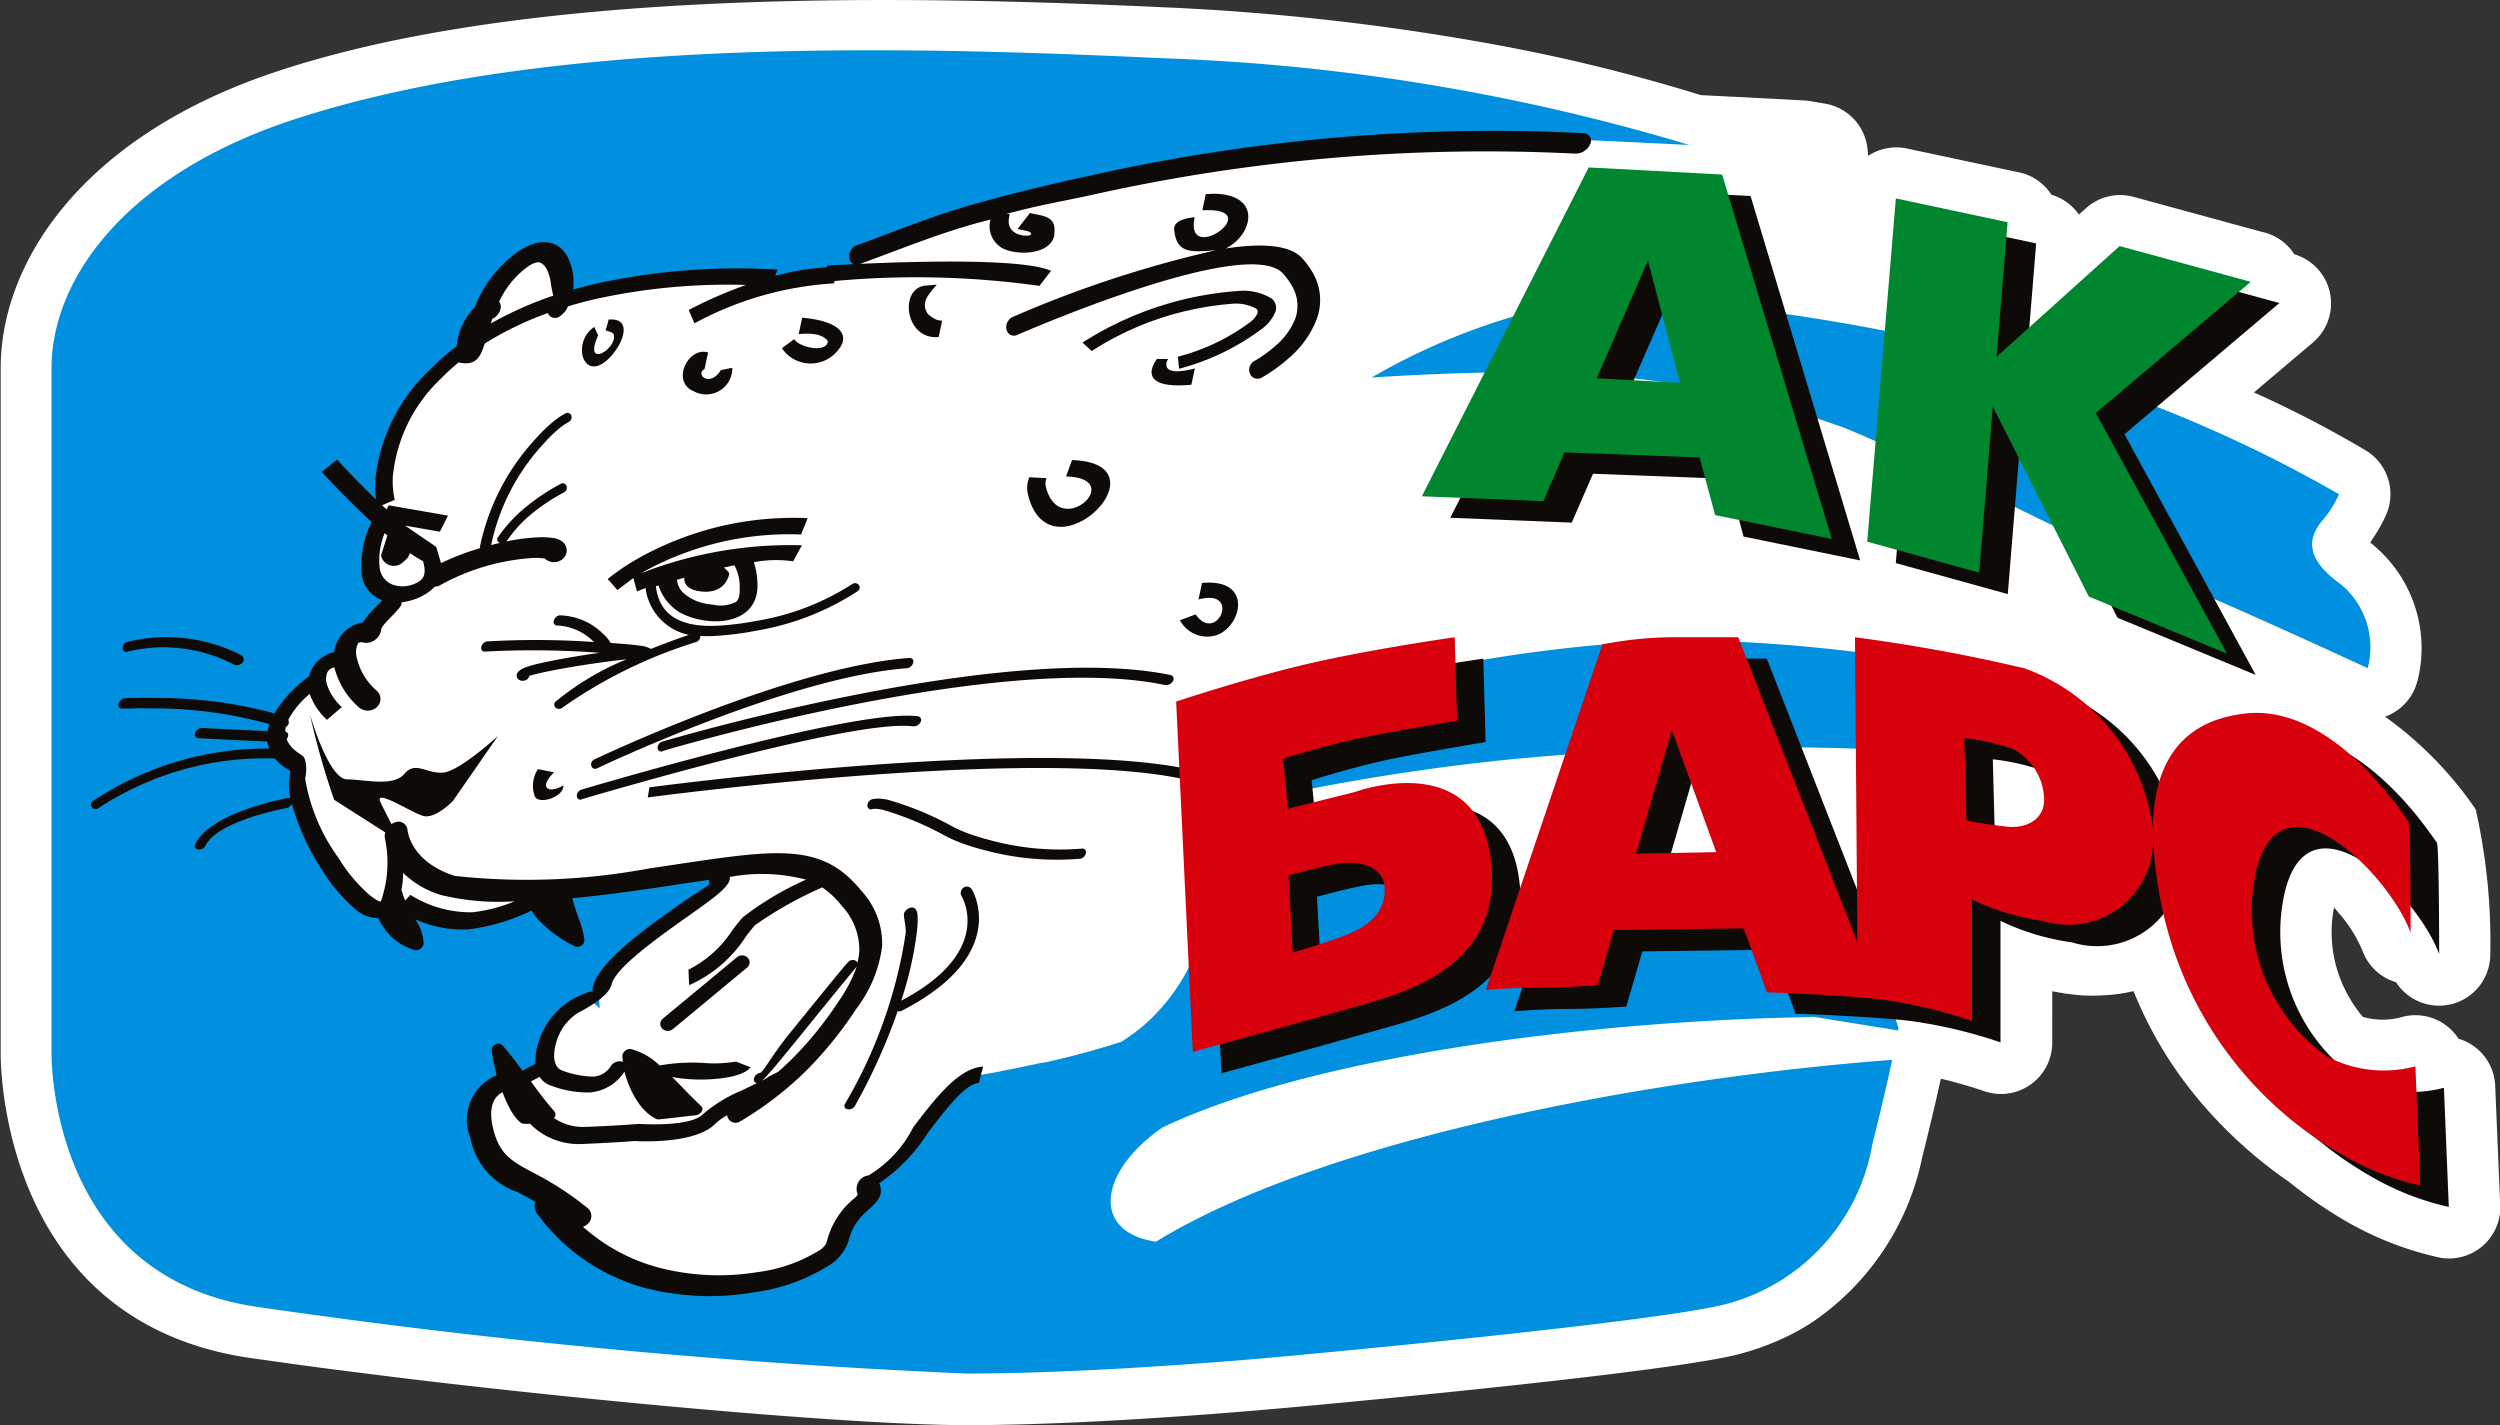 <svg xmlns="http://www.w3.org/2000/svg" width="51.456" height="29.335" viewBox="0 0 51.456 29.335">
  <rect x="0" y="0" width="51.456" height="29.335" fill="#333333" stroke="none"/>
  <g id="Group_4630" data-name="Group 4630" transform="translate(-5.198 -10.009)">
    <path id="Path_2905" data-name="Path 2905" d="M54.954,24.025a1.065,1.065,0,0,1-.066.186,1.051,1.051,0,0,1-.6.549,7.672,7.672,0,0,1,1.884,1.934s0,0,0,0l-.011.008a12.336,12.336,0,0,1,.293,2.954h0a1.054,1.054,0,0,1-1.94.569,1.052,1.052,0,0,1-.692-.652,2.868,2.868,0,0,0-.5-.788l-.084-.1a2.668,2.668,0,0,0,.335,1.891,2.771,2.771,0,0,0,.19.279c.022.029.045.057.067.084a1.485,1.485,0,0,0,.77.013,1.055,1.055,0,0,1,1.2.436,1.053,1.053,0,0,1,.755.969l.1,2.381A1.056,1.056,0,0,1,55.4,35.891a6.736,6.736,0,0,1-1.949-.766c-.159-.094-.345-.208-.53-.335s-.383-.273-.609-.455a9.308,9.308,0,0,1-1.9-1.739,8.248,8.248,0,0,1-1.3-2.187,3.445,3.445,0,0,1-.664.088,3.79,3.79,0,0,1-.387,0c-.092-.006-.192-.017-.3-.032-.027,0-.054-.006-.081-.011h0v0c-.083-.013-.164-.027-.242-.043V31.47h0a1.055,1.055,0,0,1-1.393,1s-.405-.142-.9-.259c-.038.173-.081.366-.131.578-.067.29-.151.636-.254,1.047a5.409,5.409,0,0,1-2.312,3.421,4.9,4.9,0,0,1-.716.371,5.375,5.375,0,0,1-.78.262h0c-1.634.409-9.311,1.1-9.333,1.1s-3.718.352-6.52.352c-2.043,0-6.547-.385-10.533-.841-.647-.074-1.4-.165-2.236-.273-.81-.1-1.488-.2-2-.271h0c-4.812-.711-5.1-5.421-5.118-6.193,0-.033,0-.066,0-.1V17.589c0-2.2,1.693-4.734,5.52-6.053,5.227-1.8,13.242-1.617,18.44-1.376a49.749,49.749,0,0,1,6.752.759,36.662,36.662,0,0,1,4.289,1.05l.033,0,.2.01.2.01.195.01h.014l.2.01.2.011.2.01.179.01h.016l.185.01.178.01.157.009h.017l.119.007a1.04,1.04,0,0,1,.157.015l.29.05a1.055,1.055,0,0,1,.886.967l.008.11a1.052,1.052,0,0,1,.8-.152l2.265.482a1.054,1.054,0,0,1,.709.469,1.055,1.055,0,0,1,.566.408l.146-.131,0,0a1.051,1.051,0,0,1,.98-.233l2.638.72a1.048,1.048,0,0,1,.588.351,1.035,1.035,0,0,1,.082.111,1.054,1.054,0,0,1,.382,1.816l-1.214,1.027a22.933,22.933,0,0,1,2.312,1.2h0a1.053,1.053,0,0,1,.417,1.3,3.156,3.156,0,0,1-.333.581L54,21.19a2.762,2.762,0,0,1,.956,2.835Zm1.183,2.625a.5.5,0,0,1,.029.051l.011-.008Z" transform="translate(0 0)" fill="#fff" fill-rule="evenodd"/>
    <path id="Path_2906" data-name="Path 2906" d="M50.735,29.407a3.077,3.077,0,0,1-.75.22l-.064,0-.064.006-.064.007-.065.008-.065.009-.065.01-.065.011-.065.012-.065.013-.065.013-.065.014-.064.015-.064.015-.064.016-.341.09.077-.207-.065,0-.132,0-.131,0-.13,0h-.382l-.125,0-.123,0-.122,0-.121.005-.119.006-.118.007-.117.008-.116.009-.114.01-.113.011-.112.011-.11.012-.109.013-.108.014-.107.015-.106.016-.1.016-.1.017-.1.018-.1.019-.1.02-.1.02-.1.021-.1.022-.061.014-.061.015-.06.015-.06.015-.059.016-.059.016-.058.016-.267.076.024-.25,0-.032v-.1l0-.032,0-.032,0-.032-.007-.044-.008-.043-.009-.042-.011-.041-.012-.04-.014-.038-.015-.036-.016-.034-.019-.036-.021-.033-.022-.03-.024-.027-.025-.024-.026-.021-.028-.018-.03-.016-.029-.012-.031-.01-.032-.007-.033,0-.035,0h-.037l-.039,0-.042.008-.044.012-.047.015-.049.02-.052.025-.054.03-.057.035-.059.04-.066.049,0,0L43.6,29.4l-.068.06-.063.061-.06.061-.056.062-.053.063-.049.064-.047.064-.043.064-.04.065-.038.064-.035.065-.033.064-.031.064-.028.064-.04.1-.065.059-.033.035-.031.038-.029.041-.027.044-.025.046-.022.047-.02.049-.018.049-.016.05-.014.05-.013.049-.011.048-.009.046-.008.044-.015.1-.086.066-.038.03-.037.03-.037.03-.036.03-.036.03-.035.03-.035.031-.034.03-.034.031-.033.031-.033.031-.032.031-.032.031-.031.031-.031.031-.066.069-.064.069-.061.07-.059.07-.057.07-.055.071-.053.07-.05.071-.048.071L41.4,32.4l-.044.071-.042.071-.04.071-.038.071-.036.07-.034.07-.032.07-.03.07-.028.069-.026.069-.024.068-.022.068-.02.067-.018.067-.016.066-.014.065-.012.065-.011.064-.009.063-.007.063-.005.062,0,.061,0,.045v.133l0,.043,0,.042,0,.041.007.064-.014.08-.01.059-.01.059-.011.059-.01.059-.011.059-.011.059-.014.078-.021.045-.016.035-.018.043-.02.05-.021.056-.021.061-.021.066-.02.07-.018.073-.016.076-.013.077-.009.078,0,.079v.078l.005.076.011.076.005.025.007.025.008.024.008.023.009.022.01.021.011.02.01.018.024.035.026.032.029.029.031.027.033.024.036.022.038.019.23.1-.141.169-.015.017-.016.017-.016.018-.017.018-.017.018-.017.018-.018.018-.037.038-.036.038-.035.038-.034.038-.032.038-.03.038-.027.037-.062.1-.089.015-.021,0-.021.006-.021.007-.021.007-.021.009-.021.01-.019.01-.041.024-.038.026-.035.029L40.2,37.1l-.03.035-.028.038-.025.041-.023.045-.008.017-.008.019-.007.02-.007.02-.006.021-.005.021,0,.022-.02.118-.115.031-.021.007-.021.007-.02.008-.02.009-.02.009-.02.01-.018.01-.038.025-.035.027-.032.029-.03.031-.027.033-.024.035-.021.037-.019.041,0,.006,0,.009,0,.009,0,.008,0,.008,0,.009,0,.009-.016.062-.089.067-.047.037-.047.038-.047.04-.047.042-.047.043-.046.044-.045.045-.044.047-.043.048-.041.048-.039.049-.037.05-.035.05-.032.05-.027.046-.009.019-.012.027-.012.026-.012.027-.012.027-.012.027-.012.027-.009.019,0,.009,0,.015,0,.015,0,.015,0,.015,0,.015,0,.015v.021l0,.054v.054l0,.053v.018l0,.014,0,.014,0,.014,0,.014,0,.014,0,.014v0l.008.013.015.026.015.026.015.025.015.025.015.026.015.026.008.013.018.02.027.028.031.028.033.028.037.028.04.028.043.027.15.087-.041.136-.005.021,0,.023,0,.025,0,.026,0,.028v.091l0,.033,0,.034,0,.035,0,.036.006.037.007.038.007.037,0,.011,0,.014,0,.013,0,.013,0,.013.006.027,0,.01.02.076.023.079.026.081.029.082.031.083.034.084.036.085.038.085.04.085.042.085.043.085.045.084.047.083.048.082.049.081.05.079.041.062.041.061.042.059.042.058.042.056.042.055.042.053.042.051.042.049.042.047.041.044.041.042.04.039.04.036.039.034.037.03.054.04.052.034.05.028.048.021.045.015.042.01.039,0,.138,0,.045.088,0,.005,0,0,0,0,0,0,0,0,0,0,0,0,.01.018.011.019.011.019L41,42.9l.011.018.012.018.012.018.011.016.032.043.033.04.034.038.035.036.035.033.036.031.036.029.037.026.037.024.037.022.036.019.036.017.035.015.034.013.033.011.015,0,.006,0,0,0v-.026l-.005-.045-.011-.049-.017-.052-.023-.056-.028-.058-.032-.06-.249-.439.452.187.054.021.056.021.058.02.061.019.062.018.064.017.065.015.067.013.068.012.069.009.069.007.07,0,.07,0,.071,0,.071,0,.091-.01.091-.013.09-.016.09-.019.089-.021.087-.024.085-.025.083-.027.08-.028.077-.028L43.6,42.7l.07-.028.066-.028.061-.027.057-.026.176-.082.072.126,0,.006,0,.006,0,.006.007.011,0,.006,0,.005.01.015.011.016.012.016.012.016.013.015.013.016.014.016.015.017.036.038.039.039.042.038.044.038.045.037.046.036.047.035.048.034.048.032.048.031.047.029.046.028.045.026.043.024.041.022.016.008,0-.031-.009-.046-.013-.051-.016-.056-.019-.059-.021-.062-.023-.064-.026-.069,0-.013-.008-.026-.013-.04-.016-.051-.018-.058-.018-.061-.018-.061-.065-.227.3-.03.12-.012.117-.013.114-.013.111-.013.108-.013.1-.013.1-.013.1-.012.091-.012.086-.012.08-.011.075-.011.068-.01.062-.009.055-.008.014,0,.013,0,.013,0,.012,0,.012,0,.011,0h.011l.02,0h0l.044-.007.054-.008.054-.008.053-.008.053-.008.053-.008.052-.008.045-.007h0l.06-.009.052-.008.052-.008.051-.008L47.084,42l.05-.007.05-.008.049-.007.049-.007.048-.007.048-.007.047-.007.047-.007.046-.007.046-.006.26-.036-.052.218.042.11L47.7,42.3l-.022.014-.024.016-.027.018-.029.019-.061.039-.042.027-.039.025-.041.027-.043.028-.044.03-.046.031-.048.033-.049.034-.05.035-.07.05-.072.051-.073.052-.074.053-.074.053-.075.054-.075.055-.075.056-.075.056-.074.056-.073.057-.072.057-.071.057-.07.057-.068.057-.066.057-.064.057-.061.057-.059.056-.056.056-.053.055-.049.054-.046.054-.042.052-.038.051-.033.05-.029.048-.024.045-.019.043-.014.041-.01.037,0,.03v.013l.019.373-.216-.2-.013,0-.067.028-.1.044-.125.063-.054.03-.052.034-.051.037-.049.041-.048.045-.046.048-.044.051L44.495,45l-.04.055-.037.057-.035.058-.032.06-.029.06-.027.061-.023.061-.02.061-.012.041-.01.041-.009.041-.007.04-.006.039,0,.039,0,.038v.079l.006.111-.464.243-.129-.176-.053-.071-.053-.069-.051-.066-.05-.063-.049-.06-.047-.056h0l.007.044.01.057.012.06.013.062.014.065.016.067.048.189-.169.077-.053.029-.053.033-.052.038-.05.042L43,46.432l-.043.053-.039.06-.034.066-.029.074-.022.082-.015.092-.007.1,0,.113.014.124.026.137.029.114.032.1.035.091.037.081.04.073.043.065.046.059.05.054.054.051.059.048.064.046.069.045.075.045.081.046.087.047.092.05.043.023.044.024.045.024.046.025.048.026.049.028.05.029.152.089-.041.133,0,.012v.025l0,.012,0,.012.005.012.009.015.055.075.059.076.06.074.061.071.062.069.063.067.064.065.065.063.066.061.067.059.068.057.069.055.07.053.071.051.072.049.072.047.073.045.073.043.074.042.075.04.075.038.076.036.076.035.076.033.077.031.078.03.078.028.078.027.079.025.079.024.079.022.079.02.066.016.066.015.066.014.066.013.066.012.066.011.067.01.066.009.066.008.066.007.066.007.066.006.066,0,.066,0,.065,0,.065,0h.258l.064,0,.063,0,.063,0,.063,0,.062,0,.062-.005.061-.006.061-.007.06-.007.06-.008.059-.009.058-.009.119-.02.117-.023.114-.025.111-.027L49.1,50.3l.1-.031.1-.033.1-.034.093-.036.089-.037.085-.039.08-.039.076-.04.071-.041.065-.041.06-.041.068-.052.06-.052.053-.053.045-.052.037-.051.029-.05.022-.048.017-.053.018-.064.021-.066.024-.062.025-.058.027-.054.028-.051.029-.047.03-.044.031-.041.031-.038.031-.035.03-.032.029-.03.028-.027.027-.025.025-.022.037-.034.035-.032.032-.03.028-.029.025-.027.021-.025.017-.023.013-.021L51,48.54l.007-.018,0-.018,0-.018v-.021l0-.024L51,48.412l-.057-.161.171-.088.051-.031.053-.038.055-.043L51.33,48l.057-.054.058-.059.059-.063.06-.067.06-.071.061-.074.062-.076.062-.079.063-.081.063-.082L52,47.212l.072-.094.073-.094.073-.094.073-.092.073-.09.073-.087.072-.083.072-.079.072-.074.071-.068.071-.062.071-.055.072-.047.074-.038.078-.028.021,0,.034-.008.023,0,.029-.005.037-.007.046-.008.054-.009.062-.011.069-.012.076-.014.083-.015.089-.017.1-.018.1-.02.106-.021.111-.023.116-.024.12-.026.124-.027.127-.029.131-.031.134-.032.136-.033.138-.035.14-.037.141-.038.142-.04.143-.041.143-.043L56,45.449l.126-.04.049-.03.063-.041.063-.043.063-.045.063-.047.063-.049.062-.051.062-.053.062-.056.061-.058.061-.06.06-.062.059-.064.059-.065.057-.068.057-.069.055-.072L57.2,44.4l.053-.075.052-.077.05-.079.049-.081.047-.083.045-.085.044-.087.042-.088.04-.09.038-.092.036-.094.034-.1.032-.1.029-.1.026-.1.024-.1.022-.105.02-.109.018-.113.016-.117.014-.121.013-.125.011-.13.01-.134.008-.138.007-.143.006-.147,0-.152,0-.157L71.635,43.61l-1.2-16.468-.3-.052-.16-.01-.169-.01-.178-.01-.185-.01-.191-.01-.2-.01-.2-.01-.2-.011-.2-.01-.2-.01-.2-.01-.2-.01-.2-.01-.246-.012-.332-.016-.181-.009-.173-.008-.164-.008-.154-.007-.144-.007-.132-.006-.119-.006-.1-.005-.09,0-.074,0-.057,0-.039,0H65.6l-.2-.018-.212-.015-.222-.013-.232-.01-.242-.008-.251-.005-.26,0h-.268l-.277,0-.285.006-.292.008-.3.011-.307.014-.314.017-.32.02-.326.024-.332.026-.338.03-.343.033-.348.036-.352.04-.357.043-.361.046-.365.05-.368.054-.371.057-.374.061-.377.065-.379.068-.381.073-.382.076a28.141,28.141,0,0,0-4.523,1.276C50.9,29.1,50.53,29.223,50.735,29.407Z" transform="translate(-27.858 -13.963)" fill="#fff" fill-rule="evenodd"/>
    <path id="Path_2907" data-name="Path 2907" d="M45.25,18.121a42.644,42.644,0,0,0-10.9-1.8c-5.362-.249-12.625-.446-17.846,1.254-3.476,1.131-5.011,3.286-5.011,5.123V36.772s-.1,4.611,4.218,5.248a144.977,144.977,0,0,0,14.617,1.374c2.8,0,6.426-.343,6.426-.343s7.6-.687,9.172-1.079a4.12,4.12,0,0,0,3.041-3.286c.2-.8.329-1.367.411-1.749-4.981.376-11.684,1.617-15.154,3.743-1.344-.2-1.176-1.444.134-2.351,3.052-1.452,8.72-2.2,13.394-2.273h0l-.065-.016,1.813.292.008-.048-.491-1.521L35.366,32.439l0,.157,0,.152-.006.147-.007.143-.008.138-.01.134-.011.13-.013.125-.014.121-.016.117-.018.113-.02.109-.022.105-.024.1-.026.1-.029.1-.032.1-.034.1-.036.094-.038.092-.04.09-.042.088-.044.087-.045.085-.047.083-.049.081-.05.079-.052.077-.053.075-.054.073-.055.072-.057.069-.057.068-.059.065-.059.064-.06.062-.061.06-.061.058-.062.056-.062.053-.062.051-.063.049-.063.047-.063.045-.063.043-.063.041-.049.03-.126.04-.143.044-.143.043-.143.041-.142.04-.141.038-.14.037-.138.035-.136.033-.134.032-.131.031L31.858,37l-.124.027-.12.026-.116.024-.111.023-.106.021-.1.02-.1.018L31,37.179l-.083.015-.076.014-.069.012-.062.011-.054.009-.046.008-.037.007-.029.005-.023,0-.034.008-.021,0-.078.028-.074.038-.072.047-.071.055-.071.062-.071.068-.072.074-.072.079-.072.083-.073.087-.073.09-.073.092-.073.094-.073.094-.072.094-.064.083-.063.082-.063.081-.062.079-.062.076L29,38.838l-.06.071-.06.067-.059.063-.058.059-.057.054-.056.049-.055.043-.053.038-.051.031-.171.088.057.161.007.029,0,.024v.021l0,.018,0,.018-.007.018-.009.019-.013.021-.017.023-.021.025-.025.027-.028.029-.032.03L28.2,39.9l-.037.034-.025.022-.027.025-.028.027-.029.03-.03.032-.031.035-.031.038-.031.041-.03.044-.029.047-.028.051-.027.054-.025.058-.024.062-.021.066-.018.064-.017.053-.022.048-.029.05-.037.051-.045.052-.053.053-.06.052-.068.052-.06.041-.065.041-.071.041-.076.04-.08.039-.085.039-.089.037-.093.036-.1.034-.1.033-.1.031-.108.029-.111.027-.114.025-.117.023-.119.02-.058.009-.059.009-.06.008-.06.007-.061.007-.061.006-.062.005-.062,0-.063,0-.063,0-.063,0-.064,0h-.258l-.065,0-.065,0-.066,0-.066,0-.066-.006-.066-.007-.066-.007-.066-.008-.066-.009-.067-.01-.066-.011-.066-.012-.066-.013-.066-.014-.066-.015-.066-.016-.079-.02-.079-.022-.079-.024-.079-.025-.078-.027-.078-.028-.078-.03-.077-.031-.076-.033-.076-.035L23,41.189l-.075-.038-.075-.04-.074-.042-.073-.043-.073-.045-.072-.047-.072-.049-.071-.051-.07-.053-.069-.055-.068-.057-.067-.059-.066-.061-.065-.063-.064-.065-.063-.067-.062-.069-.061-.071-.06-.074-.059-.076-.055-.075-.009-.015-.005-.012,0-.012,0-.012v-.025l0-.012.041-.133-.152-.089-.05-.029-.049-.028-.048-.026-.047-.025-.045-.024-.044-.024-.043-.023-.092-.05-.087-.047-.081-.046-.075-.045-.069-.045-.064-.046-.059-.048-.054-.051-.05-.054-.046-.059-.043-.065-.04-.073-.037-.081-.035-.091-.032-.1-.029-.114-.026-.137-.014-.124,0-.113.007-.1.015-.092.022-.082.029-.074L20.3,37.7l.039-.06.043-.053.047-.048.05-.042.052-.038.053-.033.053-.029.169-.077-.048-.189-.016-.067L20.725,37l-.013-.062-.012-.06-.01-.057-.007-.044h0l.047.056.049.06.05.063.051.066.053.069.053.071.129.176.464-.243-.006-.111V36.9l0-.038,0-.039.006-.039.007-.04.009-.041.01-.041.012-.041.02-.061.023-.061.027-.061.029-.06.032-.06.035-.058.037-.057.04-.055.042-.053.044-.051L22,36l.048-.045.049-.041.051-.037.052-.034.054-.03.125-.063.1-.044.067-.028.013,0,.216.2-.019-.373v-.013l0-.03.01-.037.014-.041.019-.043.024-.045.029-.048.033-.05.038-.051.042-.052.046-.054.049-.054.053-.055.056-.056.059-.056.061-.057.064-.057.066-.057.068-.057.07-.057.071-.057.072-.057.073-.057.074-.056.075-.056L24,34.194l.075-.055.075-.054.074-.053.074-.053.073-.052.072-.051.07-.05.05-.035.049-.034.048-.033.046-.031.044-.03.043-.028.041-.027.039-.025.042-.027.061-.039L25,33.5l.027-.018.024-.016.022-.014.114-.078-.042-.11.052-.218-.26.036-.046.006-.046.007L24.8,33.1l-.047.007-.048.007-.048.007-.049.007-.049.007-.05.008-.05.007-.051.008-.051.008-.052.008-.052.008-.06.009h0l-.045.007L24.1,33.2l-.053.008-.053.008-.053.008-.054.008-.054.008-.044.007h0l-.02,0h-.011l-.011,0-.012,0-.012,0-.013,0-.013,0-.014,0-.055.008-.062.009-.068.01-.075.011-.08.011-.086.012-.091.012-.1.012-.1.013-.1.013-.108.013-.111.013-.114.013-.117.013-.12.012-.3.03.065.227.018.061.018.061.018.058.016.051.013.04.008.026,0,.013.026.069.023.064.021.062.019.059.016.056.013.051.009.046,0,.031-.016-.008-.041-.022-.043-.024-.045-.026-.046-.028-.047-.029-.048-.031-.048-.032-.048-.034-.047-.035-.046-.036-.045-.037-.044-.038-.042-.038-.039-.039-.036-.038-.015-.017-.014-.016-.013-.016-.013-.015-.012-.016-.012-.016-.011-.016-.01-.015,0-.005,0-.006-.007-.011,0-.006,0-.006,0-.006L21.4,33.66l-.176.082-.057.026-.061.027-.066.028-.07.028-.074.028-.077.028-.08.028-.083.027-.085.025-.087.024-.089.021-.09.019-.09.016-.091.013-.091.01-.071,0-.071,0-.07,0-.07,0-.069-.007-.069-.009-.068-.012-.067-.013-.065-.015-.064-.017L19.292,34l-.061-.019-.058-.02-.056-.021-.054-.021-.452-.187.249.439.032.06.028.058.023.056.017.052.011.049.005.045v.026l0,0-.006,0-.015,0-.033-.011-.034-.013-.035-.015-.036-.017-.036-.019-.037-.022L18.7,34.4l-.037-.026-.036-.029-.036-.031-.035-.033-.035-.036L18.49,34.2l-.033-.04-.032-.043-.011-.016-.012-.018-.012-.018-.011-.018-.011-.019-.011-.019L18.346,34l-.01-.018,0,0,0,0,0,0,0,0,0,0,0,0,0-.005-.045-.088-.138,0-.039,0-.042-.01-.045-.015-.048-.021-.05-.028-.052-.034-.054-.04-.037-.03-.039-.034-.04-.036-.04-.039-.041-.042-.041-.044-.042-.047-.042-.049-.042-.051-.042-.053-.042-.055-.042-.056-.042-.058-.042-.059L17.194,33l-.041-.062-.05-.079-.049-.081-.048-.082-.047-.083-.045-.084-.043-.085-.042-.085-.04-.085-.038-.085-.036-.085-.034-.084-.031-.083-.029-.082-.026-.081-.023-.079-.02-.076,0-.01-.006-.027,0-.013,0-.013,0-.013,0-.014,0-.011-.007-.037-.007-.038-.006-.037,0-.036,0-.035,0-.034,0-.033v-.091l0-.028,0-.026,0-.025,0-.023.005-.021.041-.136-.15-.087-.043-.027-.04-.028-.037-.028-.033-.028-.031-.028-.027-.028-.018-.02-.008-.013-.015-.026-.015-.026-.015-.025-.015-.025L16.1,30.5l-.015-.026-.008-.013v0l0-.014,0-.014,0-.014,0-.014,0-.014,0-.014v-.018l0-.053v-.054l0-.054v-.021l0-.015,0-.015,0-.015,0-.015,0-.015,0-.015,0-.009.009-.019.012-.027L16.117,30l.012-.027.012-.027.012-.026.012-.027.009-.019.027-.046.032-.05.035-.05.037-.05.039-.049.041-.048.043-.048.044-.046.045-.045.046-.044.047-.043.047-.042.047-.04.047-.038L16.8,29.2l.089-.067.016-.062,0-.009,0-.009,0-.008,0-.008,0-.009,0-.009,0-.006.019-.041.021-.037.024-.035.027-.033.03-.031.032-.029.035-.027.038-.025.018-.01.02-.01.02-.009.02-.009.02-.008.021-.007.021-.007.115-.031.02-.118,0-.022.005-.021.006-.021.007-.02.007-.02.008-.019.008-.017.023-.045.025-.041.028-.038.03-.035.033-.032.035-.029.038-.026.041-.024.019-.01.021-.01.021-.009L17.8,28.1l.021-.007.021-.006.021,0,.089-.015.062-.1.027-.037.03-.038.032-.038.034-.038.035-.038.036-.038.037-.038.018-.018.017-.018.017-.018.017-.018.016-.018.016-.017.015-.017.141-.169-.23-.1-.038-.019-.036-.022-.033-.024-.031-.027-.029-.029-.026-.032-.024-.035-.01-.018-.011-.02-.01-.021-.009-.022-.008-.023L18,27,18,26.977l-.005-.025-.011-.076-.005-.076v-.078l0-.079.009-.078L18,26.488l.016-.076.018-.073.02-.07.021-.066.021-.061.021-.056.02-.05.018-.043.016-.035.021-.045.014-.078.011-.059.011-.059.01-.059.011-.059.01-.059.01-.059.014-.08-.007-.064,0-.041,0-.042,0-.043v-.133l0-.045,0-.061.005-.062.007-.063.009-.063.011-.064.012-.065.014-.065.016-.066.018-.067.02-.067.022-.068.024-.068.026-.069.028-.069.03-.069.032-.07.034-.07.036-.07.038-.071.04-.071.042-.071.044-.071.046-.071.048-.071.05-.071.053-.07.055-.071.057-.07.059-.07.061-.069.064-.069.066-.069.031-.031.031-.031.032-.031.032-.031L19.5,22.7l.033-.031.034-.031.034-.03.035-.031.035-.03.036-.03.036-.03.037-.03.037-.03.038-.03.086-.066.015-.1.008-.044.009-.046.011-.048.013-.049.014-.05.016-.05.018-.049.02-.049.022-.047.025-.046.027-.044.029-.041.031-.038.033-.035.065-.059.04-.1.028-.064.031-.064.033-.064.035-.065.038-.064.04-.065.043-.064.046-.064.049-.064.053-.063.056-.062.06-.061.063-.061.068-.06.073-.059,0,0,.066-.049.059-.04.057-.035.054-.03.052-.025.049-.02.047-.015.044-.012.042-.008.039,0H21.6l.035,0,.033,0,.032.007.031.01.029.012.03.016.028.018.026.021.025.024.024.027.022.03.021.033.019.036.016.034.015.036L22,20.6l.012.04.011.041.009.042.008.043.007.044,0,.032,0,.032,0,.032v.1l0,.032-.024.25.267-.076.058-.016.059-.016.059-.016.06-.015.06-.015.061-.015.061-.014.1-.022.1-.021.1-.02.1-.02L23.2,21l.1-.018.1-.017.1-.016.106-.016.107-.015.108-.014.109-.013.11-.012.112-.011.113-.011.114-.01.116-.009.117-.008.118-.007.119-.006.121-.005.122,0,.123,0,.125,0h.382l.13,0,.131,0,.132,0,.065,0-.077.207.341-.09.064-.016.064-.015.064-.015.065-.014.065-.013.065-.013.065-.012.065-.011.065-.01L27.1,20.8l.065-.008.064-.007.064-.006.064,0a3.077,3.077,0,0,0,.75-.22c-.205-.184.165-.306.607-.479A28.141,28.141,0,0,1,33.241,18.8l.382-.076L34,18.654l.379-.068.377-.065.374-.061.371-.057.368-.054.365-.05.361-.046.357-.043.352-.04.348-.036L38,18.1l.338-.03.332-.026L39,18.02l.32-.02.314-.017.307-.014.3-.011.292-.008.285-.006.277,0h.268l.26,0,.251.005.242.008.232.01.222.013.212.015.2.018H43l.039,0,.057,0,.074,0,.09,0,.1.005.119.006.132.006.144.007.154.007.164.008.173.008.181.009.332.016.246.012.2.01.038,0Zm13.326,7.174a2.248,2.248,0,0,1-.343.54c-.245.294-.442.736.392,1.324a1.688,1.688,0,0,1,.54,1.717s-2.747-1.275-3.973-1.766-5.1-2.5-6.818-3.188a19.232,19.232,0,0,0-5.886-1.128c-1.717-.049-3.826.1-3.826.1a13.312,13.312,0,0,1,3.532-1.422c1.128-.294,4.022-.245,8.584.785a27.923,27.923,0,0,1,7.8,3.041Zm-8.338,3.483s.49,1.864-1.275,1.766a55.516,55.516,0,0,0-7.358.2,45.551,45.551,0,0,0-4.562.687s.294-1.815.687-2.011a31.668,31.668,0,0,1,7.21-1.128A34.18,34.18,0,0,1,50.238,28.777Z" transform="translate(-5.234 -5.114)" fill="#0090df" fill-rule="evenodd"/>
    <g id="Group_4476" data-name="Group 4476" transform="translate(7.07 12.677)">
      <path id="Path_2908" data-name="Path 2908" d="M27.975,35.295c.1.884.979.867,1.636.787.147-.018.3-.042.456-.072a5.15,5.15,0,0,0,1.953-.756.1.1,0,0,1,.131.018.09.09,0,0,1-.017.128,5.476,5.476,0,0,1-2.086.815c-.158.031-.317.056-.475.075s-.309.032-.454.038c-.066,0-.129,0-.189,0-.012,0-.039-.016-.039,0a.129.129,0,0,1-.084.121A9.787,9.787,0,0,0,26.052,37.8a.108.108,0,0,1-.14,0,.082.082,0,0,1,0-.125,5.684,5.684,0,0,1,1.46-.87c-.527.056-1.313.177-1.772.282-.094.021-.173.042-.231.061a.113.113,0,0,1-.034.061.147.147,0,0,1-.188.01.087.087,0,0,1-.028-.037h0c-.034-.09.038-.162.191-.217a2.76,2.76,0,0,1,.3-.082c.313-.072.775-.151,1.208-.212a18.532,18.532,0,0,0-2.353-.025.072.072,0,0,1-.083-.091.148.148,0,0,1,.118-.118,17.459,17.459,0,0,1,2.2.012,1.135,1.135,0,0,0-.745-.34.072.072,0,0,1-.081-.094.149.149,0,0,1,.121-.115,1.317,1.317,0,0,1,.9.386.876.876,0,0,1,.138.161l.013.022.19.014c.174.013.316.027.406.041a.589.589,0,0,1,.233.067c.333-.134.618-.234.779-.289a1.128,1.128,0,0,1-.891-.963c-.063.018-.136.058-.178.069h0l-.073-.276-.328.248-.2-.228a4.426,4.426,0,0,1,.488-.342,5.7,5.7,0,0,1,.548-.293A6.523,6.523,0,0,1,31.1,33.9l-.136.336a6.208,6.208,0,0,0-3.3.8,8.451,8.451,0,0,1,3.317-.578l-.18.33a2.474,2.474,0,0,0-.809.018,1.529,1.529,0,0,1,.074.427c.043.874-.99.932-1.593.611a1.014,1.014,0,0,1-.444-.559l-.057.016Zm8.2-7.242c.055-.382-.243-.37-.5-.434l-.255.329c.047.012.112.025.175.038.152.031.124.1.01.1-.209,0-.4-.119-.364-.346.005-.031.011-.063.014-.1.014,0-.09,0-.069,0,.674-.182,1.033-.237,1.7-.379a37.117,37.117,0,0,1,10.01-.864.326.326,0,0,0,.307-.19.154.154,0,0,0-.127-.231,37.678,37.678,0,0,0-10.165.875c-.806.172-1.615.369-2.413.593s-1.6.554-2.387.839l-.005,0a.246.246,0,0,0-.151.259.153.153,0,0,0,.21.128l.005,0c.765-.277,1.55-.6,2.342-.823.121-.034.229-.061.351-.093a.514.514,0,0,0,.17.537c.22.209,1.08.238,1.148-.235ZM32.43,39.889a.073.073,0,0,1-.1-.074.133.133,0,0,1,.09-.127h0a.511.511,0,0,1,.159-.015h0a1.08,1.08,0,0,1,.174.024,6.38,6.38,0,0,1,1.345.559h0a3.026,3.026,0,0,0,.35.149c.126.045.26.085.4.121a5.479,5.479,0,0,0,1.892.176.072.072,0,0,1,.086.087.145.145,0,0,1-.111.12,5.721,5.721,0,0,1-1.988-.179c-.143-.037-.282-.079-.414-.126a3.187,3.187,0,0,1-.369-.158h0a6.238,6.238,0,0,0-1.3-.543.868.868,0,0,0-.139-.02h0a.262.262,0,0,0-.075.005h0Zm0,0Zm-10.222-6.38c-.44-.424-.792-.813-.794-.815l-.315.255s.475.525,1.026,1.03a2.015,2.015,0,0,0-.2,1.113.681.681,0,0,0,.088.231.647.647,0,0,0,.329.264c-.028.035-.074.082-.121.131a1.889,1.889,0,0,0-.276.328.662.662,0,0,0-.217.073.725.725,0,0,0-.316.336.772.772,0,0,0-.061.2.748.748,0,0,0-.2.084.68.68,0,0,0-.284.325.6.6,0,0,0-.029.091,2.642,2.642,0,0,0-.714.762A9.278,9.278,0,0,0,17.71,37.6c-.161,0-.3-.005-.4,0s-.192,0-.242.006h-.026a.152.152,0,0,0-.124.114.073.073,0,0,0,.079.1l.017,0c.041,0,.12,0,.23-.005s.248,0,.394,0a8.84,8.84,0,0,1,2.383.324.932.932,0,0,0-.036.145l-1.346-.065a.16.16,0,0,0-.146.1.076.076,0,0,0,.067.11l1.419.069a.65.65,0,0,0,.035.145,6.432,6.432,0,0,0-3.632,1.084.087.087,0,0,0-.01.128.1.1,0,0,0,.135.011,6.218,6.218,0,0,1,3.626-1.019,1.118,1.118,0,0,0,.325.258,1.145,1.145,0,0,0,0,.563.075.075,0,0,0-.056-.009s-1.6.288-1.908.954a.073.073,0,0,0,.063.107.151.151,0,0,0,.149-.078c.241-.516,1.672-.776,1.676-.777a.143.143,0,0,0,.1-.091,4.855,4.855,0,0,0,.619,1.361,3.429,3.429,0,0,0,.689.814.7.7,0,0,0,.469.182l.017.034a1.374,1.374,0,0,0,.1.164,1.153,1.153,0,0,0,.645.463.17.17,0,0,0,.174-.124v0h0a.925.925,0,0,0-.171-.511,2.344,2.344,0,0,0,1.1.206,4.082,4.082,0,0,0,1.293-.387c.01.019.022.037.034.056a1.209,1.209,0,0,0,.112.142h0a2.674,2.674,0,0,0,.75.541.145.145,0,0,0,.192-.13s0-.01,0-.017h0a2.038,2.038,0,0,0-.14-.483s-.071-.22-.109-.362c.659-.064,1.24-.147,1.518-.187l.095-.013h0l.426-.064h0c.283-.043.543-.082.783-.115a.139.139,0,0,0,0,.095c-.083.058-.309.2-.585.39-.742.525-1.767,1.251-1.821,1.775,0,0,0,.031,0,.036s-.027-.036-.418.166a1.551,1.551,0,0,0-.7.9,1.263,1.263,0,0,0-.059.359c0,.023,0,.045,0,.067l-.267.14c-.145-.2-.287-.384-.412-.522l0,0-.006-.006c-.078-.078-.227.011-.212.123a4.477,4.477,0,0,0,.1.5.991.991,0,0,0-.541,1.285,1.46,1.46,0,0,0,.969,1.117c.112.06.236.126.371.205a.25.25,0,0,0,.031.235,4.04,4.04,0,0,0,2.356,1.568A5.367,5.367,0,0,0,30,49.833a3.815,3.815,0,0,0,1.553-.563.922.922,0,0,0,.386-.489,1.152,1.152,0,0,1,.391-.627c.206-.188.344-.314.243-.567a3.471,3.471,0,0,0,.99-1.022c.381-.5.784-1.026,1.06-1.041l.088-.336c-.505.027-.984.655-1.438,1.248a2.438,2.438,0,0,1-.924.994.237.237,0,0,0-.1.03.281.281,0,0,0-.121.351c.008.019-.025.049-.075.094a1.661,1.661,0,0,0-.564.906.383.383,0,0,1-.153.162,3.175,3.175,0,0,1-1.279.447,4.9,4.9,0,0,1-1.931-.072,3.8,3.8,0,0,1-1.651-.864.271.271,0,0,0,.1-.06.213.213,0,0,0-.011-.329,6.327,6.327,0,0,0-1.117-.725c-.438-.234-.7-.374-.827-.932-.108-.473.063-.654.2-.723a2.625,2.625,0,0,0,.118.276,1.506,1.506,0,0,0,.117.2.832.832,0,0,0,.139.154h0l0,0a.139.139,0,0,0,.048.018.673.673,0,0,0,.141,0,1.406,1.406,0,0,0,1.052.419c.664-.027,1.019-.055,1.094-.062.132.008,1.269.063,1.676-.361h0a1.094,1.094,0,0,1,.237-.169.193.193,0,0,0,.019.059.173.173,0,0,0,.245.07,7.038,7.038,0,0,0,1.376-1.058A8.017,8.017,0,0,0,32.1,44a2.687,2.687,0,0,0,.532-1.282,1.6,1.6,0,0,0-.423-1.143c-.806-1-1.717-.863-3.85-.543h0l-.426.064h0l-.093.013a13.691,13.691,0,0,1-4,.155h0c-.922-.291-.976-.94-.976-.942a.186.186,0,0,0-.257-.161.283.283,0,0,0-.073.037c-.075-.146-.159-.31-.223-.442-.155-.317.621.2.873.272s.615-.308.615-.308l.925-1.336s-.782.721-1.124.752-.572-.246-.8.026-.8.119-1.182.114-.764-1.341-.764-1.341a15.761,15.761,0,0,0,.5,1.762l1.052.671a.272.272,0,0,0-.011.107,2.4,2.4,0,0,1-.078,1.308c-.018.025-.107-.027-.23-.123a3.216,3.216,0,0,1-.64-.761,3.853,3.853,0,0,1-.691-1.64.84.84,0,0,0,.015-.311c-.031-.157-.047-.138-.173-.23a.676.676,0,0,1-.179-.183.445.445,0,0,1-.043-.087A.143.143,0,0,0,20.4,38.4a.075.075,0,0,0-.052-.108c0-.005,0-.011,0-.016a.506.506,0,0,1,.011-.077.143.143,0,0,0,.038-.033.1.1,0,0,0,.012-.112l.021-.042a1.825,1.825,0,0,1,.42-.494,1.333,1.333,0,0,0,.356.533l.306-.263a1.062,1.062,0,0,1-.31-.477.36.36,0,0,1,.006-.223.179.179,0,0,1,.073-.088.226.226,0,0,1,.077-.028,1.641,1.641,0,0,0,.494.813.281.281,0,0,0,.372.012.227.227,0,0,0,.012-.34,1.266,1.266,0,0,1-.429-.746.408.408,0,0,1,.027-.207.094.094,0,0,1,.031-.042.132.132,0,0,1,.094,0,.313.313,0,0,0,.362-.262c0-.058.109-.169.207-.27a2.154,2.154,0,0,0,.181-.2.159.159,0,0,0,.034-.1c.034,0,.068-.008.1-.015a1.169,1.169,0,0,0,.392-.153.984.984,0,0,0,.194-.154.176.176,0,0,0,.1-.025,4.527,4.527,0,0,1,1.922-.564,1.146,1.146,0,0,1,.2.008c.024,0,.03,0,.033,0l0,0h0a.28.28,0,0,0,.372.015.229.229,0,0,0,.017-.34h0a.387.387,0,0,0-.224-.095,1.6,1.6,0,0,0-.284-.013,4.173,4.173,0,0,0-.669.085.1.1,0,0,0,.02-.022,2.646,2.646,0,0,1,.488-.534,3.947,3.947,0,0,1,.685-.456.107.107,0,0,0,.047-.131.083.083,0,0,0-.118-.043,4.281,4.281,0,0,0-.745.5,2.969,2.969,0,0,0-.548.6.073.073,0,0,0,.04.115l.006,0q-.091.021-.185.045a.116.116,0,0,0,.005-.026,4.376,4.376,0,0,1,1.063-2.047,3.088,3.088,0,0,1,.286-.288,1.3,1.3,0,0,1,.244-.173h0a.108.108,0,0,0,.051-.131.082.082,0,0,0-.117-.046h0a1.639,1.639,0,0,0-.313.22,3.437,3.437,0,0,0-.317.318,4.662,4.662,0,0,0-1.131,2.194.1.1,0,0,0,.005.042,5.32,5.32,0,0,0-.809.309l-.1-.335-.639-.436.716.125.167-.331-1.221-.213-.043.085-.092-.086.26-.11a1.738,1.738,0,0,1-.04-.477,3.2,3.2,0,0,1,.986-2.015,4.64,4.64,0,0,1,.371-.34.3.3,0,0,0,.069.016c.286.037.382-.126.464-.4a6.673,6.673,0,0,1,1.3-.63.158.158,0,0,0,.22.084.452.452,0,0,0,.195-.221q.271-.082.566-.151A12.686,12.686,0,0,1,29.83,29.1a9.174,9.174,0,0,0-1.179.515l.118.275a6.865,6.865,0,0,1,2.871-.822l.017-.049a18.283,18.283,0,0,1,4.213.1l.239-.309c-.768-.353-4.6-.109-4.607-.108l-.009.035a5.038,5.038,0,0,0-1.062.177l.049-.13a13.622,13.622,0,0,0-3.724.287q-.25.058-.483.126a1.236,1.236,0,0,0,0-.291,1.17,1.17,0,0,0-.106-.366.572.572,0,0,0-.264-.271c-.214-.1-.5-.064-.858.216h0l-.008.006a2.509,2.509,0,0,0-.789,1.068,1.291,1.291,0,0,0-.371.8,5.3,5.3,0,0,0-.568.5,3.609,3.609,0,0,0-1.11,2.275,2.188,2.188,0,0,0,.013.37Zm.7,1.107a2.763,2.763,0,0,0,.275.169c.051.178.057.332-.085.42a.654.654,0,0,1-.219.086.6.6,0,0,1-.3-.016.418.418,0,0,1-.227-.176.453.453,0,0,1-.059-.154,1.461,1.461,0,0,1,.1-.736l.055.046,0,.005-.125.393a.081.081,0,0,0,0,.034.271.271,0,0,0,.461.106.341.341,0,0,0,.131-.179Zm6.47.3.084.083a.074.074,0,0,1,.018.072s-.081.423-.627.33c-.235-.04-.3-.157-.291-.276l-.152.043a.42.42,0,0,0,.141.279.96.96,0,0,0,.516.223l.086.011h0a.714.714,0,0,0,.468-.054h0c.062-.047.086-.147.079-.292a.883.883,0,0,0-.11-.465l-.212.046Zm-1.4,11.35a.226.226,0,0,0,.055.009c.118-.011.25-.026.381-.042s.267-.031.379-.042h0c.105-.009.183-.128.117-.188-.107-.1-.221-.215-.341-.338-.084-.087-.172-.177-.26-.264.032.007.067.014.1.019a3.575,3.575,0,0,0,.477.035c.435,0,.909-.073,1.037-.254l-.3-.116a2.639,2.639,0,0,1-.624.031,3.8,3.8,0,0,0-.947.049,1.335,1.335,0,0,0-.6-.341h0a.164.164,0,0,0-.166.137,1.208,1.208,0,0,0,.012.129l0,0a.217.217,0,0,0-.241.075.462.462,0,0,1-.36.229,1.89,1.89,0,0,1-.639-.121.222.222,0,0,1-.135-.115.444.444,0,0,1-.042-.2.938.938,0,0,1,.044-.266,1.052,1.052,0,0,1,.45-.612c.544-.282.655-.474.677-.551h.006c.035-.343.955-.994,1.621-1.465.456-.323.813-.575.819-.748a.191.191,0,0,0,0-.031,3.581,3.581,0,0,1,1.568.055,6.306,6.306,0,0,0-1.3.774h0c-.059.065-.128.153-.207.253a2.314,2.314,0,0,1-.913.826l.014.319A2.676,2.676,0,0,0,29.835,42.5c.069-.089.131-.167.182-.224h0A7.9,7.9,0,0,1,31.4,41.5a1.823,1.823,0,0,1,.4.377,1.335,1.335,0,0,1,.363.936,1.215,1.215,0,0,1-.041.239.082.082,0,0,0-.039-.045.123.123,0,0,0-.147.026l-.1.113c-.23.277-.71.868-1.119,1.373-.358.441-.539.8-.6.8a.149.149,0,0,0-.122.114.072.072,0,0,0,.059.094c-.089.045-.2.1-.31.152a2.97,2.97,0,0,0-.8.489h0c-.26.271-1.3.2-1.306.2h-.028s-.359.033-1.092.062a1.065,1.065,0,0,1-.64-.183.1.1,0,0,0,.012-.132,7.743,7.743,0,0,1-.485-.622l.177-.093a.454.454,0,0,0,.254.187,2.144,2.144,0,0,0,.766.134.933.933,0,0,0,.727-.43,2,2,0,0,0,.3.662,1.167,1.167,0,0,0,.15.171.834.834,0,0,0,.182.13h0l.011.006Zm-5.162-4.5a.887.887,0,0,1-.061-.168.067.067,0,0,0-.018-.033,2.221,2.221,0,0,0,.037-.362,1.922,1.922,0,0,0,.8.46h.005a5.068,5.068,0,0,0,1.489.123,3.208,3.208,0,0,1-.869.226,2.328,2.328,0,0,1-1.277-.359l-.1.112ZM39.287,27.229h0c.051,0,.132-.007.183-.006h0c.974.015.81.829.238,1.126.716-.109,1.309-.083,1.569.2a1.67,1.67,0,0,1,.212.287,1.126,1.126,0,0,1,.089.966,1.993,1.993,0,0,1-.562.793,3.313,3.313,0,0,1-.571.412.169.169,0,0,1-.24-.077.206.206,0,0,1,.083-.261,2.6,2.6,0,0,0,.449-.324,1.415,1.415,0,0,0,.4-.554.8.8,0,0,0-.076-.683,1.383,1.383,0,0,0-.178-.242c-.738-.815-5.457,1.257-5.47,1.263a.156.156,0,0,1-.22-.109.23.23,0,0,1,.125-.26A23.427,23.427,0,0,1,39.5,28.386c-.5.039-.811.076-.856-.422-.019-.2.277-.243.422-.257-.213.992,1.4-.128.3-.146h-.076l-.067,0h0l.072-.338ZM33.576,29.7a.78.78,0,0,0,.131.093h0a.293.293,0,0,0,.161.041l-.072.338c-.7.064-.818-1.009-.273-1.058l.234-.021c-.174.208-.34.372-.181.608Zm5.64,5.534c1.048-.1.824.871.318,1.068a.636.636,0,0,1-.772-.3l.323-.122c.435.626.954-.546.059-.307l.072-.338Zm-3.2-2.156a.282.282,0,0,0-.014.174h0c.274,1.12,1.686-.176.416-.21l.123-.338c2.03.071-.464,2.521-.908.706h0a.571.571,0,0,1,.029-.352l.353.019Zm-7.038-2.247c-.2.1.1.393.337.021l.234-.047a.538.538,0,0,1-.791.485c-.481-.2-.114-.928.293-.8l-.074.338Zm2.013-1.056c.756.064,1.007.35.73.672a.715.715,0,0,1-1.152-.045l.254-.186c.113.178.678.291.692.039-.117-.159-.372-.164-.6-.143l.072-.338Zm-4.2.356c-.322.7.369.306.321.005-.01-.066-.091-.068-.174-.105A1.149,1.149,0,0,0,27,29.813c.529-.048.292.543-.021.827-.511.463-.737-.371-.271-.676l.077.17Zm-.911,9c-.336.33-.1.447.191.27.021.229-.5.41-.588.224a.631.631,0,0,1,.065-.56l.332.066Zm-1.3-9.24c.009-.03.018-.061.029-.093a.31.31,0,0,0,.17-.206.163.163,0,0,0-.031-.146,1.882,1.882,0,0,1,.535-.681l.008-.006h0c.152-.118.252-.143.314-.114a.3.3,0,0,1,.13.145.866.866,0,0,1,.078.271,2.5,2.5,0,0,0,.051.259,7.514,7.514,0,0,0-1.283.571Zm-7.48,6.757a.073.073,0,0,1-.1-.074.134.134,0,0,1,.091-.126,3.386,3.386,0,0,1,2.351.272.1.1,0,0,1,.026.153.156.156,0,0,1-.187.035,3.14,3.14,0,0,0-2.186-.26Zm9.347,3.037c.016,0,5.571-1.664,6.822-1.5a.162.162,0,0,0,.156-.09.078.078,0,0,0-.061-.118c-1.3-.167-6.911,1.508-6.927,1.513a.132.132,0,0,0-.088.127.073.073,0,0,0,.1.072Zm1.395-.245c.028,0,9.793-1.322,12.042-.054l-.161.188c-2.194-1.237-11.887.071-11.915.075l.035-.209Zm-1.082-.388c.011-.005,3.948-1.885,6.384-2.063a.153.153,0,0,0,.127-.112.073.073,0,0,0-.077-.1c-2.491.182-6.478,2.086-6.49,2.092a.112.112,0,0,0-.057.131.079.079,0,0,0,.113.05Zm1.353-.359c.02-.006,6.933-2.072,10.339-1.359a.163.163,0,0,0,.166-.08.081.081,0,0,0-.054-.126C35.093,36.411,28.116,38.5,28.1,38.5a.132.132,0,0,0-.088.127.074.074,0,0,0,.1.072Zm6.155,2.988a.133.133,0,0,1,.042-.178.121.121,0,0,1,.171.04s.822,1.339-1.453,2.5a.082.082,0,0,1-.074,0,12.208,12.208,0,0,1-.884,1.959.145.145,0,0,1-.15.064.072.072,0,0,1-.053-.11,9.794,9.794,0,0,0,1.25-3.511c.014-.139-.057-.369-.031-.419a.2.2,0,0,1,.123-.107h0c.087-.025.144.03.153.161a2.03,2.03,0,0,1-.013.322,7.3,7.3,0,0,1-.324,1.429c1.938-1.016,1.245-2.146,1.243-2.149Zm-3.781,3.618-.2.1c0,.008-.046.038-.126.08.133-.121.419-.473.749-.88.394-.486.857-1.057,1.118-1.37l.084-.1a3.12,3.12,0,0,1-.383.727,7.4,7.4,0,0,1-.936,1.159q-.144.143-.3.279Zm-5.218-8.2h0l-.033.017Zm0,0,.062-.032h0l-.062.032Zm-.145.075h0Zm3.2,7.243a.164.164,0,0,1-.22-.013.137.137,0,0,1,.011-.2l1.532-1.269a.165.165,0,0,1,.22.013.137.137,0,0,1-.011.2l-1.532,1.27Zm10.2-13.793-.234,0s-.526.642.707.53l.072-.336c-.7.185-.608-.117-.545-.2Zm-1.769-.339.191.175a6.222,6.222,0,0,1,2.929-.975.869.869,0,0,1,.451.1.083.083,0,0,1,.031.1.469.469,0,0,1-.138.172,4.3,4.3,0,0,1-1.5.72l.026.248a4.937,4.937,0,0,0,1.735-.845.813.813,0,0,0,.243-.318.24.24,0,0,0-.084-.289,1.124,1.124,0,0,0-.62-.153A6.849,6.849,0,0,0,36.749,30.291Z" transform="translate(-16.348 -25.903)" fill="#0d0a07"/>
    </g>
    <path id="Path_2909" data-name="Path 2909" d="M192.762,33.813l-.589,7.063,2.305.638.279-3.421L196.735,42l2.845,1.177-2.7-4.954,3.188-2.7-2.7-.736-2.532,2.278.226-2.769-2.305-.491Zm-6.157,3.7,1.714.094-.659-2.517-1.056,2.423Zm2.117,1.63-2.781-.106-.438,1.006-2.5-.1,3.434-6.769,2.747.147,2.256,7.5-2.4-.491Z" transform="translate(-147.955 -19.277)" fill="#0d0a07" fill-rule="evenodd"/>
    <path id="Path_2910" data-name="Path 2910" d="M158.645,90.76s-1.717.245-2.992.54-2.747.785-2.747.785l.343,7.21s2.158-.589,3.188-.883,3.237-.785,2.943-3.09-2.8-1.373-2.8-1.373l-1.373.343-.1-1.03s.932-.294,1.668-.442,1.913-.343,1.913-.343l-.049-1.717Zm19.62,3.777c.049.049.049,2.305.049,2.305-.443-1.218-2.694-3.456-3.188-1.226a3.681,3.681,0,0,0,1.471,3.777,2.521,2.521,0,0,0,1.815.2l.1,2.452a5.592,5.592,0,0,1-1.619-.638,7.679,7.679,0,0,1-3.581-4.611,8.692,8.692,0,0,1-.3-1.926,1.739,1.739,0,0,1-2.255,1.73,4.942,4.942,0,0,1-1.472-.442v2.5a9.988,9.988,0,0,0-1.864-.442c-.883-.1-2.354-.147-2.354-.147l-.479-1.317-2.675.034-.329,1.135s-.638.049-1.177.049-1.177.049-1.128.049l2.4-7.112a7.7,7.7,0,0,1,1.423-.147h1.373l2.453,6.278-.049-6.278a35.345,35.345,0,0,1,3.483.638,4.051,4.051,0,0,1,2.647,3.29c.02-1.406.641-2.22,1.915-2.358,1.815-.2,3.286,2.158,3.335,2.207Zm-15.893.678,1.65-.031-.913-2.511-.737,2.542Zm-7.067,2.029-.089-1.582s.733-.2,1.045-.245.889,0,.933.468-.244.8-.844,1.025-1.045.334-1.045.334Zm13.866-2.718a7.978,7.978,0,0,0,.889.134c.355.022.711-.156.711-.557a1.2,1.2,0,0,0-.644-1.047,4.571,4.571,0,0,0-1-.223Z" transform="translate(-122.912 -67.195)" fill="#0d0a07" fill-rule="evenodd"/>
    <path id="Path_2911" data-name="Path 2911" d="M189.256,31.183l-.589,7.063,2.305.638.279-3.421,1.977,3.912,2.845,1.177-2.7-4.954,3.188-2.7-2.7-.736-2.531,2.278.226-2.769-2.305-.491Zm-6.157,3.7,1.714.094-.659-2.517L183.1,34.881Zm2.117,1.63-2.781-.106L182,37.412l-2.5-.1,3.434-6.769,2.747.147,2.256,7.5-2.4-.491Z" transform="translate(-145.037 -17.088)" fill="#00862f" fill-rule="evenodd"/>
    <path id="Path_2912" data-name="Path 2912" d="M155.139,88.13s-1.717.245-2.992.54-2.747.785-2.747.785l.343,7.21s2.158-.589,3.188-.883,3.237-.785,2.943-3.09-2.8-1.374-2.8-1.374l-1.373.343-.1-1.03s.932-.294,1.668-.441,1.913-.343,1.913-.343l-.049-1.717Zm19.62,3.777c.049.049.049,2.305.049,2.305-.443-1.218-2.694-3.456-3.188-1.226a3.682,3.682,0,0,0,1.472,3.777,2.521,2.521,0,0,0,1.815.2l.1,2.452a5.6,5.6,0,0,1-1.619-.638,7.68,7.68,0,0,1-3.581-4.611,8.692,8.692,0,0,1-.3-1.926,1.739,1.739,0,0,1-2.255,1.73,4.945,4.945,0,0,1-1.472-.441v2.5a10,10,0,0,0-1.864-.442c-.883-.1-2.355-.147-2.355-.147l-.479-1.317-2.675.034-.329,1.135s-.638.049-1.177.049-1.177.049-1.128.049l2.4-7.112a7.694,7.694,0,0,1,1.422-.147h1.374l2.452,6.278-.049-6.278a35.308,35.308,0,0,1,3.483.638,4.05,4.05,0,0,1,2.647,3.289c.02-1.406.641-2.22,1.915-2.358,1.815-.2,3.286,2.158,3.335,2.207Zm-15.893.678,1.65-.031-.913-2.511-.737,2.542ZM151.8,94.614l-.089-1.582s.733-.2,1.044-.245.889,0,.933.468-.244.8-.844,1.025-1.044.334-1.044.334ZM165.665,91.9a7.993,7.993,0,0,0,.889.134c.355.022.711-.156.711-.557a1.2,1.2,0,0,0-.644-1.047,4.568,4.568,0,0,0-1-.223Z" transform="translate(-119.994 -65.006)" fill="#d9000d" fill-rule="evenodd"/>
  </g>
</svg>
